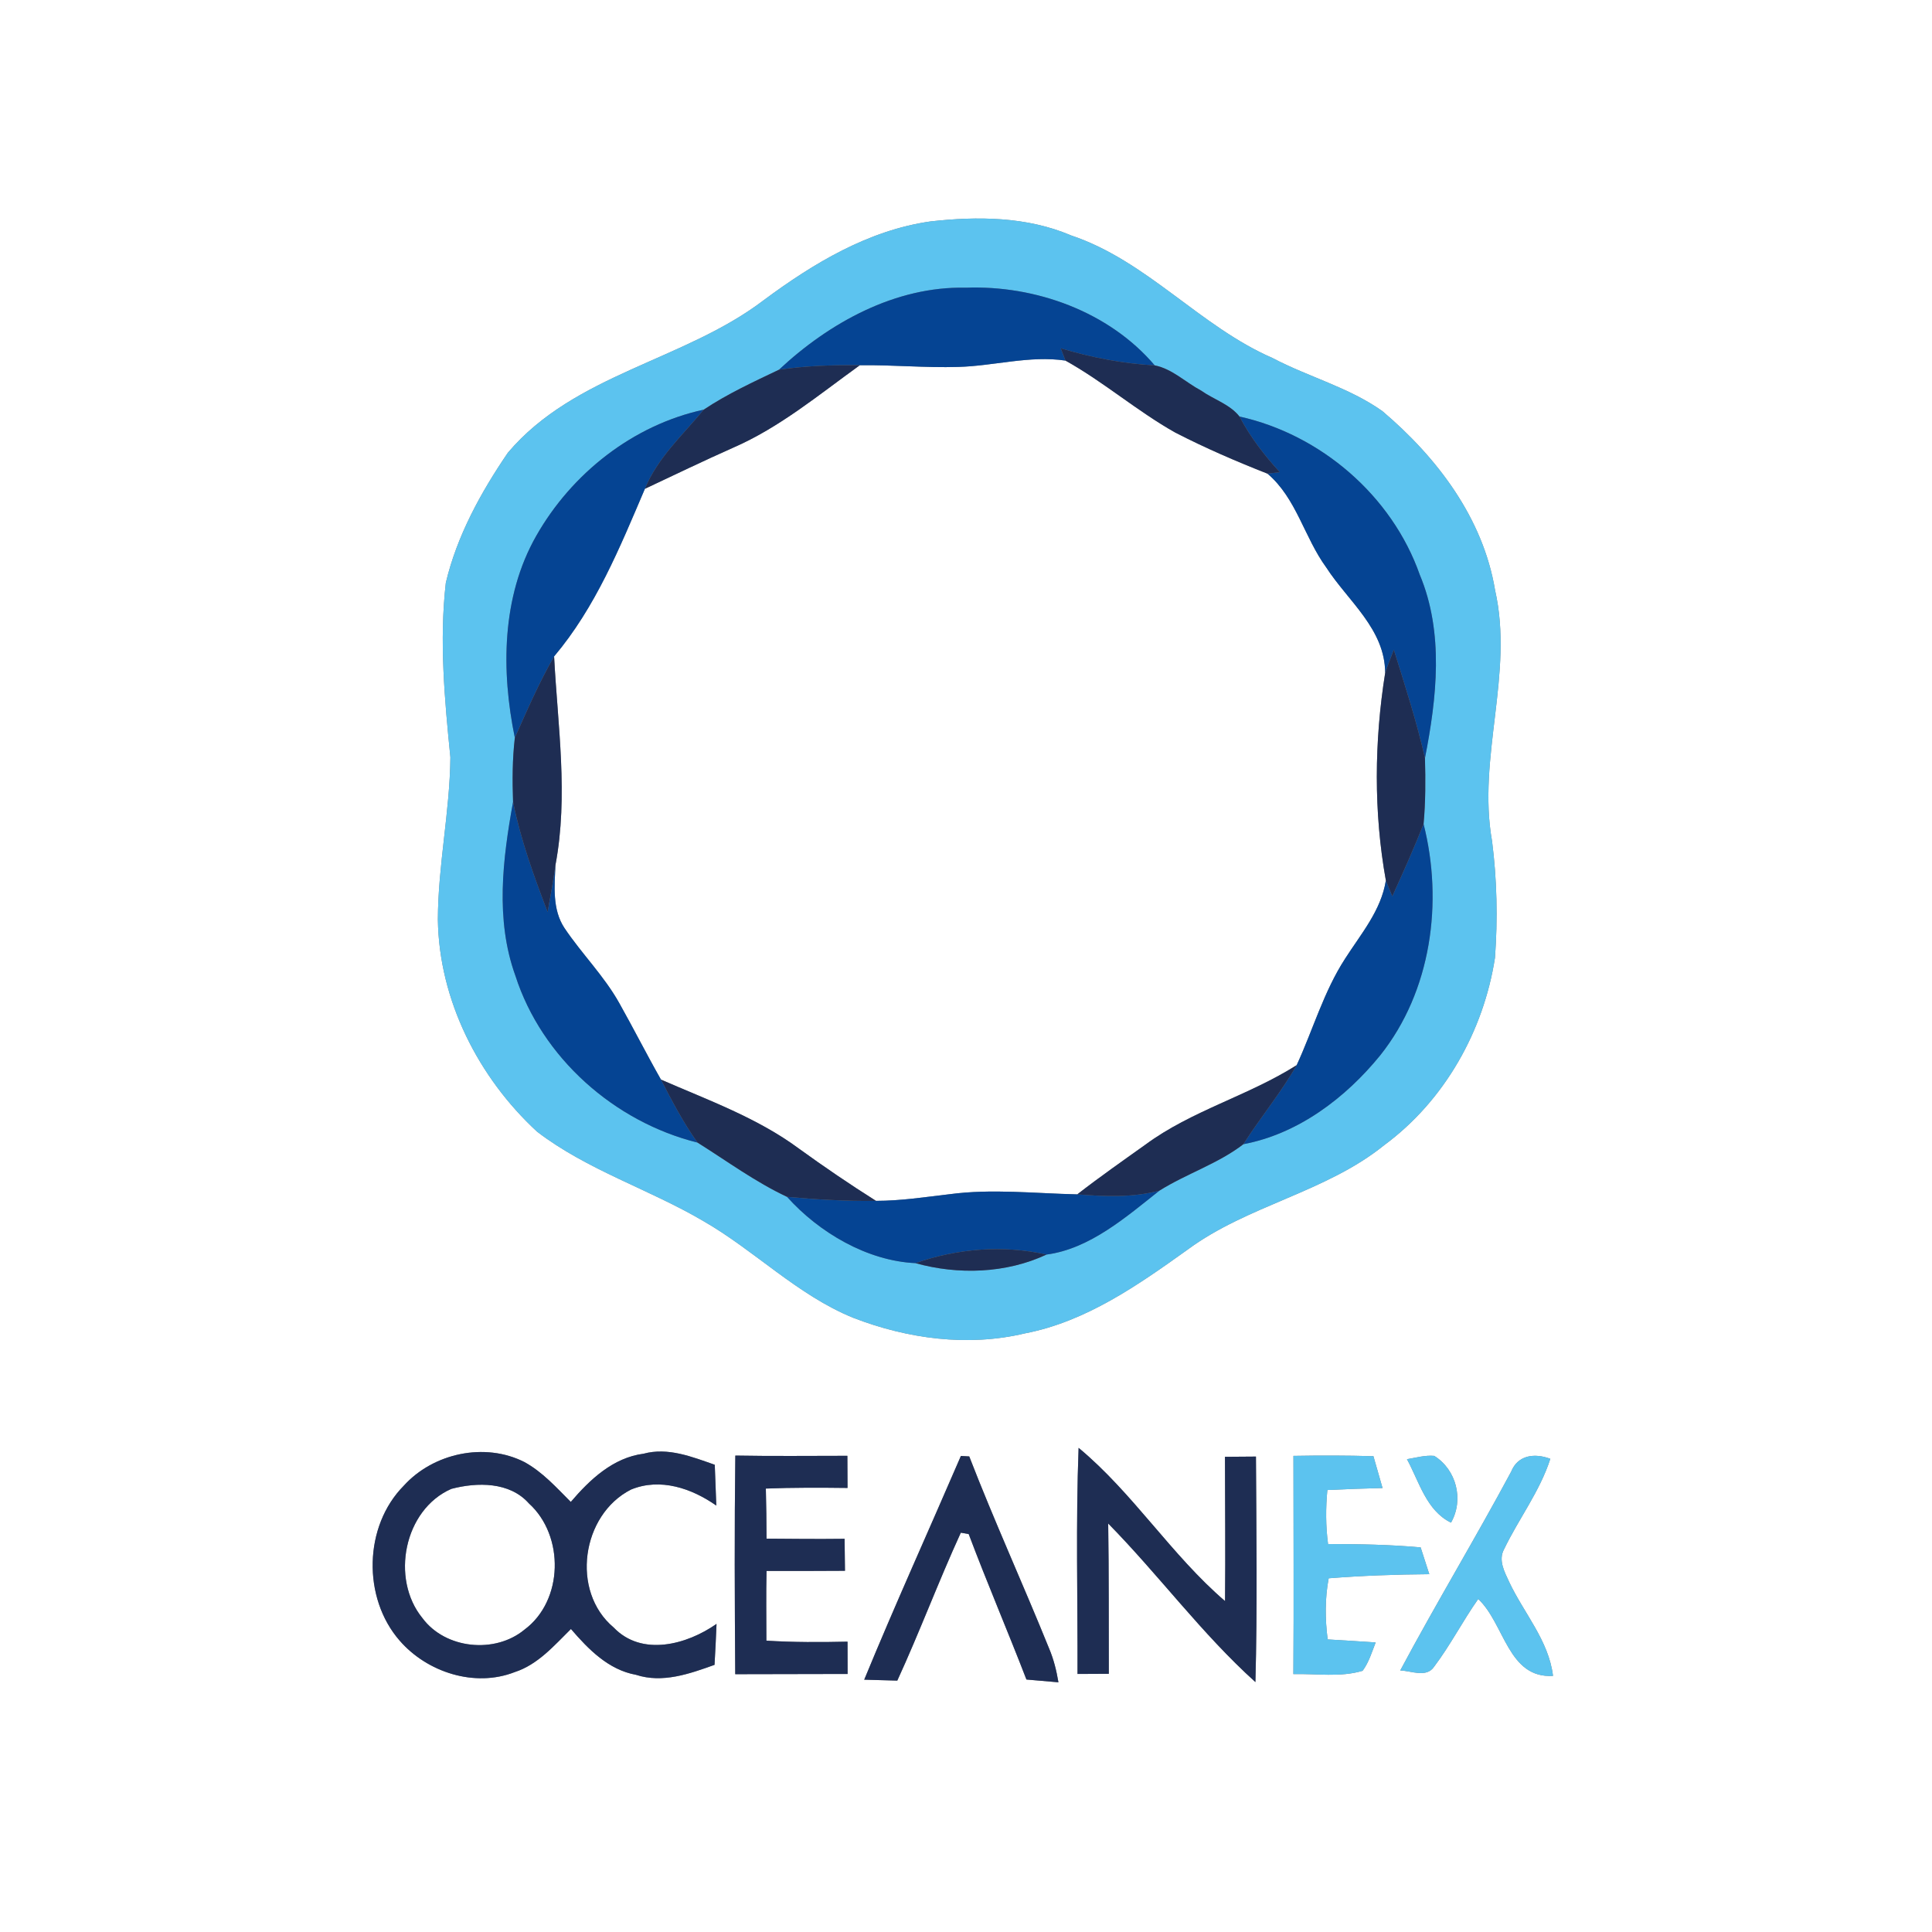 <?xml version="1.0" encoding="UTF-8" ?>
<!DOCTYPE svg PUBLIC "-//W3C//DTD SVG 1.1//EN" "http://www.w3.org/Graphics/SVG/1.1/DTD/svg11.dtd">
<svg width="250pt" height="250pt" viewBox="0 0 250 250" version="1.1" xmlns="http://www.w3.org/2000/svg">
<rect x="0" y="0" width="250" height="250" fill="#808080" stroke="none"/>
<g id="#ffffffff">
<path fill="#ffffff" opacity="1.00" d=" M 0.00 0.00 L 250.00 0.00 L 250.00 250.00 L 0.00 250.00 L 0.00 0.00 M 120.42 28.65 C 112.36 29.79 105.25 34.08 98.83 38.84 C 88.53 46.69 74.36 48.37 65.72 58.58 C 62.22 63.71 59.13 69.33 57.69 75.41 C 56.83 82.92 57.53 90.51 58.28 98.00 C 58.21 105.03 56.68 111.97 56.66 119.00 C 56.81 129.42 61.91 139.44 69.50 146.44 C 76.00 151.42 83.98 153.87 90.99 157.99 C 97.68 161.83 103.18 167.58 110.40 170.52 C 117.42 173.24 125.23 174.30 132.62 172.54 C 140.54 171.02 147.26 166.29 153.69 161.69 C 161.49 155.94 171.55 154.30 179.12 148.18 C 186.91 142.43 191.98 133.43 193.45 123.93 C 193.82 118.90 193.71 113.83 193.07 108.83 C 191.14 98.01 195.92 87.16 193.46 76.36 C 191.91 67.02 185.94 59.18 178.88 53.20 C 174.56 50.13 169.32 48.78 164.67 46.33 C 155.25 42.23 148.43 33.75 138.59 30.46 C 132.87 28.02 126.50 27.97 120.42 28.65 M 52.25 192.25 C 47.06 197.49 46.89 206.76 51.71 212.29 C 55.27 216.40 61.43 218.39 66.60 216.37 C 69.60 215.40 71.71 212.93 73.88 210.79 C 76.13 213.41 78.74 216.08 82.30 216.72 C 85.73 217.84 89.23 216.59 92.46 215.43 C 92.56 213.66 92.65 211.89 92.72 210.13 C 88.90 212.81 83.06 214.41 79.41 210.60 C 73.81 205.91 75.24 196.01 81.65 192.75 C 85.44 191.19 89.51 192.59 92.69 194.82 C 92.62 193.06 92.56 191.30 92.49 189.54 C 89.56 188.52 86.43 187.25 83.28 188.11 C 79.34 188.62 76.33 191.45 73.86 194.35 C 72.00 192.49 70.20 190.47 67.86 189.19 C 62.74 186.59 56.07 188.03 52.25 192.25 M 95.15 188.35 C 95.03 197.78 95.07 207.21 95.14 216.64 C 99.99 216.61 104.84 216.64 109.68 216.61 C 109.68 215.22 109.67 213.82 109.67 212.43 C 106.17 212.51 102.67 212.52 99.17 212.30 C 99.17 209.29 99.12 206.29 99.19 203.28 C 102.57 203.28 105.95 203.29 109.34 203.26 C 109.33 201.88 109.31 200.50 109.29 199.12 C 105.92 199.16 102.56 199.13 99.19 199.10 C 99.18 196.94 99.16 194.78 99.10 192.62 C 102.62 192.48 106.15 192.50 109.67 192.54 C 109.66 191.15 109.65 189.76 109.65 188.38 C 104.82 188.38 99.99 188.44 95.15 188.35 M 124.34 188.40 C 120.18 198.05 115.83 207.63 111.83 217.35 C 113.26 217.40 114.68 217.44 116.11 217.47 C 119.01 211.16 121.44 204.64 124.33 198.33 C 124.58 198.37 125.09 198.47 125.35 198.51 C 127.73 204.83 130.39 211.03 132.82 217.33 C 134.19 217.45 135.57 217.57 136.96 217.69 C 136.71 216.19 136.35 214.72 135.76 213.33 C 132.39 205.00 128.66 196.83 125.42 188.46 C 125.15 188.44 124.61 188.42 124.34 188.40 M 139.57 187.35 C 139.20 197.10 139.46 206.86 139.43 216.61 C 140.44 216.60 142.46 216.60 143.48 216.59 C 143.46 210.11 143.50 203.62 143.40 197.14 C 149.94 203.79 155.51 211.41 162.45 217.66 C 162.71 207.94 162.57 198.20 162.52 188.48 C 161.52 188.49 159.51 188.50 158.51 188.51 C 158.52 194.73 158.58 200.96 158.52 207.18 C 151.57 201.22 146.62 193.20 139.57 187.35 M 167.37 188.39 C 167.37 197.80 167.43 207.21 167.36 216.63 C 170.34 216.55 173.43 217.07 176.32 216.20 C 177.13 215.11 177.52 213.78 178.01 212.53 C 175.94 212.39 173.87 212.26 171.80 212.14 C 171.46 209.50 171.44 206.84 171.93 204.23 C 176.26 203.89 180.60 203.73 184.95 203.70 C 184.57 202.54 184.20 201.38 183.83 200.23 C 179.84 199.87 175.85 199.80 171.85 199.80 C 171.54 197.48 171.54 195.13 171.76 192.81 C 174.14 192.69 176.52 192.61 178.90 192.55 C 178.51 191.17 178.11 189.80 177.72 188.43 C 174.27 188.33 170.82 188.33 167.37 188.39 M 182.06 188.82 C 183.64 191.71 184.56 195.47 187.76 197.03 C 189.45 194.06 188.46 190.18 185.59 188.39 C 184.39 188.28 183.23 188.63 182.06 188.82 M 195.54 190.44 C 190.90 199.09 185.81 207.50 181.19 216.16 C 182.61 216.19 184.58 217.16 185.58 215.66 C 187.68 212.88 189.27 209.76 191.28 206.91 C 194.70 210.10 195.12 217.21 200.96 216.86 C 200.40 212.27 197.18 208.74 195.28 204.69 C 194.69 203.41 193.86 201.90 194.61 200.50 C 196.51 196.54 199.25 193.00 200.61 188.77 C 198.61 188.01 196.41 188.25 195.54 190.44 Z" />
<path fill="#ffffff" opacity="1.00" d=" M 111.26 47.26 C 115.50 47.20 119.74 47.61 123.98 47.48 C 128.62 47.36 133.22 45.97 137.87 46.66 C 142.83 49.42 147.14 53.20 152.09 55.98 C 155.96 57.97 159.96 59.70 164.01 61.29 C 167.76 64.47 168.78 69.55 171.61 73.42 C 174.44 77.80 179.22 81.39 179.24 87.08 C 177.83 95.95 177.74 105.08 179.33 113.93 C 178.72 117.82 176.10 120.85 174.05 124.06 C 171.29 128.32 169.90 133.25 167.79 137.83 C 161.53 141.80 154.18 143.71 148.20 148.13 C 145.24 150.24 142.27 152.32 139.40 154.55 C 133.90 154.43 128.37 153.80 122.88 154.53 C 119.71 154.90 116.55 155.39 113.35 155.39 C 109.96 153.25 106.64 150.99 103.38 148.63 C 97.99 144.64 91.62 142.36 85.53 139.70 C 83.67 136.43 81.98 133.08 80.14 129.81 C 78.17 126.28 75.27 123.42 73.03 120.07 C 71.45 117.67 71.75 114.64 71.88 111.91 C 73.56 102.95 72.17 93.92 71.70 84.94 C 77.08 78.56 80.21 70.84 83.45 63.25 C 87.24 61.47 91.02 59.64 94.85 57.94 C 100.88 55.32 105.97 51.07 111.26 47.26 Z" />
<path fill="#ffffff" opacity="1.00" d=" M 58.40 192.66 C 61.75 191.78 65.95 191.73 68.44 194.54 C 73.06 198.72 72.93 207.12 67.86 210.88 C 64.05 214.03 57.64 213.39 54.67 209.39 C 50.50 204.30 52.28 195.34 58.40 192.66 Z" />
</g>
<g id="#5cc3efff">
<path fill="#5cc3ef" opacity="1.00" d=" M 120.42 28.65 C 126.50 27.97 132.87 28.02 138.59 30.46 C 148.43 33.75 155.25 42.23 164.67 46.33 C 169.32 48.78 174.56 50.13 178.88 53.20 C 185.94 59.18 191.91 67.02 193.46 76.36 C 195.92 87.16 191.14 98.01 193.07 108.83 C 193.71 113.83 193.82 118.90 193.45 123.93 C 191.98 133.43 186.91 142.43 179.12 148.18 C 171.55 154.30 161.49 155.94 153.69 161.69 C 147.26 166.29 140.54 171.02 132.62 172.54 C 125.23 174.30 117.42 173.24 110.40 170.52 C 103.18 167.58 97.68 161.83 90.99 157.99 C 83.98 153.87 76.00 151.42 69.50 146.44 C 61.91 139.44 56.81 129.42 56.66 119.00 C 56.68 111.97 58.21 105.03 58.28 98.00 C 57.53 90.51 56.83 82.92 57.69 75.41 C 59.13 69.33 62.22 63.71 65.72 58.58 C 74.36 48.37 88.53 46.69 98.83 38.84 C 105.25 34.08 112.36 29.79 120.42 28.65 M 100.80 47.84 C 97.49 49.42 94.12 50.97 91.06 53.01 C 81.92 54.99 73.98 61.26 69.39 69.34 C 64.90 77.22 64.84 86.81 66.62 95.47 C 66.30 98.22 66.29 101.00 66.39 103.76 C 65.05 111.17 64.07 118.99 66.69 126.25 C 70.10 136.87 79.51 145.18 90.26 147.85 C 94.07 150.24 97.76 152.96 101.84 154.87 C 106.00 159.51 112.23 163.16 118.46 163.45 C 123.98 164.99 130.19 164.79 135.42 162.34 C 141.01 161.60 145.71 157.49 150.04 154.06 C 153.54 151.87 157.66 150.56 160.89 148.06 C 167.99 146.72 174.12 142.07 178.60 136.56 C 185.22 128.25 186.77 116.74 184.21 106.62 C 184.47 103.79 184.47 100.94 184.39 98.10 C 185.92 90.30 186.87 81.89 183.71 74.35 C 180.11 64.14 170.90 56.23 160.39 53.90 C 159.15 52.31 157.04 51.69 155.42 50.54 C 153.42 49.48 151.69 47.73 149.42 47.28 C 143.52 40.33 133.98 36.89 124.98 37.23 C 115.86 37.02 107.29 41.77 100.80 47.84 Z" />
<path fill="#5cc3ef" opacity="1.00" d=" M 167.37 188.39 C 170.82 188.33 174.27 188.33 177.72 188.43 C 178.11 189.80 178.51 191.17 178.90 192.55 C 176.52 192.61 174.14 192.69 171.76 192.81 C 171.54 195.13 171.54 197.48 171.85 199.80 C 175.85 199.80 179.84 199.87 183.83 200.23 C 184.20 201.38 184.57 202.54 184.95 203.70 C 180.60 203.73 176.26 203.89 171.93 204.23 C 171.44 206.84 171.46 209.50 171.80 212.14 C 173.87 212.26 175.94 212.39 178.01 212.53 C 177.52 213.78 177.13 215.11 176.32 216.20 C 173.43 217.07 170.34 216.55 167.36 216.63 C 167.43 207.21 167.37 197.80 167.37 188.39 Z" />
<path fill="#5cc3ef" opacity="1.00" d=" M 182.06 188.82 C 183.23 188.63 184.39 188.28 185.59 188.39 C 188.46 190.18 189.45 194.06 187.76 197.03 C 184.56 195.47 183.64 191.71 182.06 188.82 Z" />
<path fill="#5cc3ef" opacity="1.00" d=" M 195.54 190.44 C 196.41 188.25 198.61 188.01 200.61 188.77 C 199.25 193.00 196.51 196.54 194.61 200.50 C 193.86 201.90 194.69 203.41 195.28 204.69 C 197.18 208.74 200.40 212.27 200.96 216.86 C 195.12 217.21 194.70 210.10 191.28 206.91 C 189.27 209.76 187.68 212.88 185.58 215.66 C 184.58 217.16 182.61 216.19 181.19 216.16 C 185.81 207.50 190.90 199.09 195.54 190.44 Z" />
</g>
<g id="#054493ff">
<path fill="#054493" opacity="1.00" d=" M 100.80 47.84 C 107.29 41.77 115.86 37.02 124.98 37.23 C 133.98 36.89 143.52 40.33 149.42 47.28 C 145.29 47.05 141.22 46.26 137.26 45.07 C 137.41 45.47 137.72 46.26 137.87 46.66 C 133.22 45.97 128.62 47.36 123.98 47.48 C 119.74 47.61 115.50 47.20 111.26 47.26 C 107.76 47.22 104.26 47.33 100.80 47.84 Z" />
<path fill="#054493" opacity="1.00" d=" M 69.39 69.34 C 73.98 61.26 81.92 54.99 91.06 53.01 C 88.36 56.28 85.08 59.25 83.45 63.25 C 80.21 70.84 77.08 78.56 71.70 84.94 C 69.76 88.32 68.20 91.91 66.62 95.47 C 64.84 86.81 64.90 77.22 69.39 69.34 Z" />
<path fill="#054493" opacity="1.00" d=" M 160.39 53.90 C 170.90 56.23 180.11 64.14 183.71 74.35 C 186.87 81.89 185.92 90.30 184.39 98.10 C 183.31 93.36 181.81 88.72 180.36 84.07 C 179.97 85.07 179.58 86.07 179.24 87.08 C 179.22 81.39 174.44 77.80 171.61 73.42 C 168.78 69.55 167.76 64.47 164.01 61.29 C 164.41 61.24 165.21 61.15 165.61 61.10 C 163.59 58.91 161.78 56.54 160.39 53.90 Z" />
<path fill="#054493" opacity="1.00" d=" M 66.39 103.76 C 67.37 108.65 69.08 113.36 70.86 118.01 C 71.23 115.98 71.60 113.95 71.88 111.91 C 71.75 114.64 71.45 117.67 73.03 120.07 C 75.27 123.42 78.17 126.28 80.14 129.81 C 81.98 133.08 83.67 136.43 85.53 139.70 C 86.96 142.49 88.43 145.28 90.26 147.85 C 79.51 145.18 70.10 136.87 66.69 126.25 C 64.07 118.99 65.05 111.17 66.39 103.76 Z" />
<path fill="#054493" opacity="1.00" d=" M 184.21 106.62 C 186.77 116.74 185.22 128.25 178.60 136.56 C 174.12 142.07 167.99 146.72 160.89 148.06 C 163.10 144.59 165.75 141.41 167.79 137.83 C 169.90 133.25 171.29 128.32 174.05 124.06 C 176.10 120.85 178.72 117.82 179.33 113.93 C 179.54 114.44 179.95 115.47 180.16 115.98 C 181.57 112.89 182.96 109.78 184.21 106.62 Z" />
<path fill="#054493" opacity="1.00" d=" M 122.88 154.53 C 128.37 153.80 133.90 154.43 139.40 154.55 C 142.95 154.83 146.57 154.99 150.04 154.06 C 145.71 157.49 141.01 161.60 135.42 162.34 C 129.84 161.08 123.85 161.55 118.46 163.45 C 112.23 163.16 106.00 159.51 101.84 154.87 C 105.67 155.22 109.51 155.44 113.35 155.39 C 116.55 155.39 119.71 154.90 122.88 154.53 Z" />
</g>
<g id="#1e2d53ff">
<path fill="#1e2d53" opacity="1.00" d=" M 137.26 45.07 C 141.22 46.26 145.29 47.05 149.42 47.28 C 151.69 47.73 153.42 49.48 155.42 50.54 C 157.04 51.69 159.15 52.31 160.39 53.90 C 161.78 56.54 163.59 58.91 165.61 61.10 C 165.21 61.15 164.41 61.24 164.01 61.29 C 159.96 59.70 155.96 57.97 152.09 55.98 C 147.14 53.20 142.83 49.42 137.87 46.66 C 137.72 46.26 137.41 45.47 137.26 45.07 Z" />
<path fill="#1e2d53" opacity="1.00" d=" M 100.80 47.84 C 104.26 47.33 107.76 47.22 111.26 47.26 C 105.97 51.07 100.88 55.32 94.85 57.94 C 91.02 59.64 87.24 61.47 83.45 63.25 C 85.08 59.25 88.36 56.28 91.06 53.01 C 94.12 50.97 97.49 49.42 100.80 47.84 Z" />
<path fill="#1e2d53" opacity="1.00" d=" M 179.24 87.08 C 179.58 86.07 179.97 85.07 180.36 84.07 C 181.81 88.72 183.31 93.36 184.39 98.10 C 184.47 100.94 184.47 103.79 184.21 106.62 C 182.96 109.78 181.57 112.89 180.16 115.98 C 179.95 115.47 179.54 114.44 179.33 113.93 C 177.74 105.08 177.83 95.95 179.24 87.08 Z" />
<path fill="#1e2d53" opacity="1.00" d=" M 66.62 95.47 C 68.20 91.91 69.76 88.32 71.70 84.94 C 72.17 93.92 73.56 102.95 71.88 111.91 C 71.60 113.95 71.23 115.98 70.86 118.01 C 69.08 113.36 67.37 108.65 66.39 103.76 C 66.29 101.00 66.30 98.22 66.62 95.47 Z" />
<path fill="#1e2d53" opacity="1.00" d=" M 148.20 148.13 C 154.18 143.71 161.53 141.80 167.79 137.83 C 165.75 141.41 163.10 144.59 160.89 148.06 C 157.66 150.56 153.54 151.87 150.04 154.06 C 146.57 154.99 142.95 154.83 139.40 154.55 C 142.27 152.32 145.24 150.24 148.20 148.13 Z" />
<path fill="#1e2d53" opacity="1.00" d=" M 90.26 147.85 C 88.43 145.28 86.96 142.49 85.53 139.70 C 91.62 142.36 97.99 144.64 103.38 148.63 C 106.64 150.99 109.96 153.25 113.35 155.39 C 109.51 155.44 105.67 155.22 101.84 154.87 C 97.76 152.96 94.07 150.24 90.26 147.85 Z" />
<path fill="#1e2d53" opacity="1.00" d=" M 118.46 163.45 C 123.85 161.55 129.84 161.08 135.42 162.34 C 130.19 164.79 123.98 164.99 118.46 163.45 Z" />
<path fill="#1e2d53" opacity="1.00" d=" M 52.25 192.25 C 56.07 188.03 62.74 186.59 67.86 189.19 C 70.20 190.47 72.00 192.49 73.86 194.35 C 76.33 191.45 79.34 188.62 83.28 188.11 C 86.43 187.25 89.56 188.52 92.49 189.54 C 92.56 191.30 92.62 193.06 92.69 194.82 C 89.51 192.59 85.44 191.19 81.65 192.75 C 75.24 196.01 73.81 205.91 79.41 210.60 C 83.06 214.41 88.90 212.81 92.72 210.13 C 92.65 211.89 92.56 213.66 92.46 215.43 C 89.23 216.59 85.73 217.84 82.30 216.72 C 78.74 216.08 76.13 213.41 73.88 210.79 C 71.71 212.93 69.60 215.40 66.60 216.37 C 61.43 218.39 55.27 216.40 51.71 212.29 C 46.89 206.76 47.06 197.49 52.25 192.25 M 58.40 192.66 C 52.28 195.34 50.50 204.30 54.67 209.39 C 57.64 213.39 64.05 214.03 67.86 210.88 C 72.93 207.12 73.06 198.72 68.44 194.54 C 65.95 191.73 61.75 191.78 58.40 192.66 Z" />
<path fill="#1e2d53" opacity="1.00" d=" M 95.15 188.35 C 99.99 188.44 104.82 188.38 109.65 188.38 C 109.65 189.76 109.66 191.15 109.67 192.54 C 106.15 192.50 102.62 192.48 99.10 192.62 C 99.16 194.78 99.18 196.94 99.19 199.10 C 102.56 199.13 105.92 199.16 109.29 199.12 C 109.31 200.50 109.33 201.88 109.34 203.26 C 105.95 203.29 102.57 203.28 99.19 203.28 C 99.12 206.29 99.17 209.29 99.17 212.30 C 102.67 212.52 106.17 212.51 109.67 212.43 C 109.67 213.82 109.68 215.22 109.68 216.61 C 104.84 216.64 99.99 216.61 95.14 216.64 C 95.07 207.21 95.03 197.78 95.15 188.35 Z" />
<path fill="#1e2d53" opacity="1.00" d=" M 124.34 188.40 C 124.61 188.42 125.15 188.44 125.42 188.46 C 128.66 196.83 132.39 205.00 135.76 213.33 C 136.35 214.72 136.71 216.19 136.96 217.69 C 135.57 217.57 134.19 217.45 132.82 217.33 C 130.39 211.03 127.73 204.83 125.35 198.51 C 125.09 198.47 124.58 198.37 124.33 198.33 C 121.44 204.64 119.01 211.16 116.11 217.47 C 114.68 217.44 113.26 217.40 111.83 217.35 C 115.83 207.63 120.18 198.05 124.34 188.40 Z" />
<path fill="#1e2d53" opacity="1.00" d=" M 139.57 187.35 C 146.62 193.20 151.57 201.22 158.52 207.18 C 158.58 200.96 158.52 194.73 158.51 188.51 C 159.51 188.50 161.52 188.49 162.52 188.48 C 162.57 198.20 162.71 207.94 162.45 217.66 C 155.51 211.41 149.94 203.79 143.40 197.14 C 143.50 203.62 143.46 210.11 143.48 216.59 C 142.46 216.60 140.44 216.60 139.43 216.61 C 139.46 206.86 139.20 197.10 139.57 187.35 Z" />
</g>
</svg>
